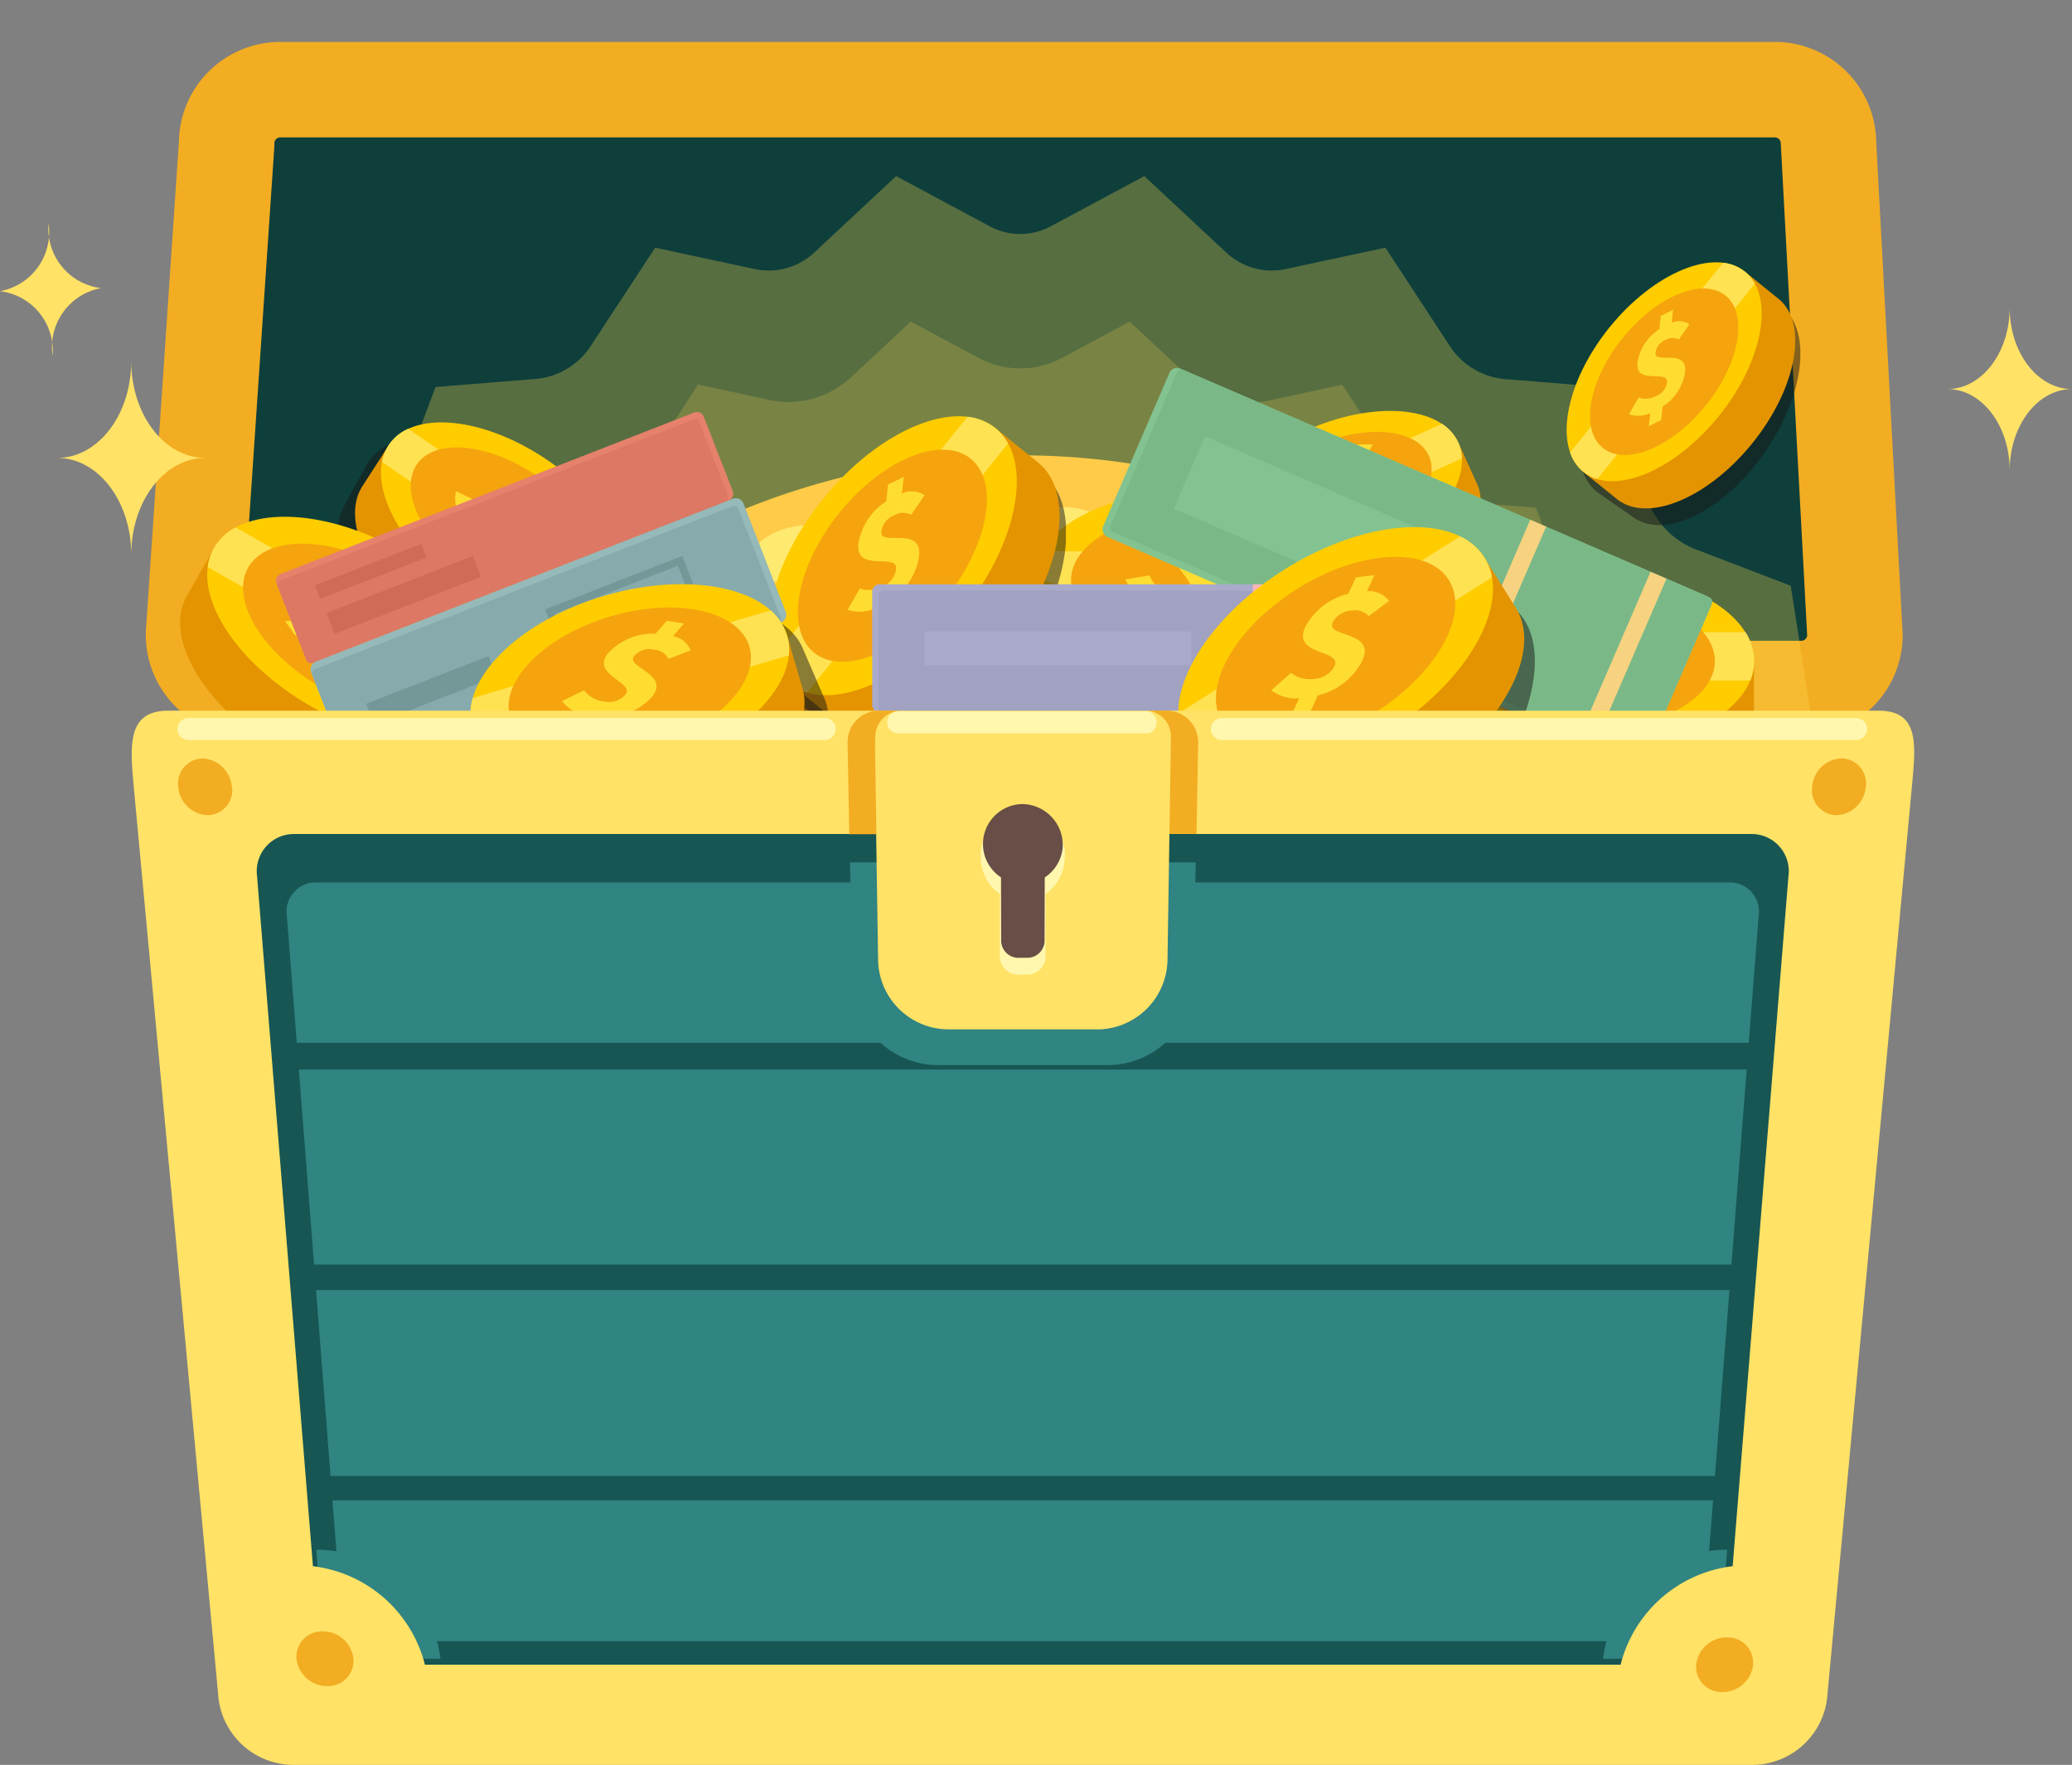 <svg id="icon-treasure" xmlns="http://www.w3.org/2000/svg" xmlns:xlink="http://www.w3.org/1999/xlink" width="67.469" height="57.453" viewBox="0 0 67.469 57.453">
  <rect x="0" y="0" width="67.469" height="57.453" fill="#808080" stroke="none"/>
  <defs>
    <clipPath id="clip-path">
      <rect id="Rectangle_375" data-name="Rectangle 375" width="67.469" height="57.453" fill="none"/>
    </clipPath>
    <clipPath id="clip-path-3">
      <rect id="Rectangle_373" data-name="Rectangle 373" width="67.469" height="23.374" fill="none"/>
    </clipPath>
    <clipPath id="clip-path-4">
      <rect id="Rectangle_348" data-name="Rectangle 348" width="52.569" height="23.849" fill="none"/>
    </clipPath>
    <clipPath id="clip-path-6">
      <rect id="Rectangle_350" data-name="Rectangle 350" width="45.352" height="19.113" fill="none"/>
    </clipPath>
    <clipPath id="clip-path-7">
      <rect id="Rectangle_349" data-name="Rectangle 349" width="45.352" height="19.111" fill="none"/>
    </clipPath>
    <clipPath id="clip-path-8">
      <rect id="Rectangle_352" data-name="Rectangle 352" width="10.8" height="7.673" fill="none"/>
    </clipPath>
    <clipPath id="clip-path-9">
      <rect id="Rectangle_351" data-name="Rectangle 351" width="10.798" height="7.672" fill="none"/>
    </clipPath>
    <clipPath id="clip-path-10">
      <rect id="Rectangle_354" data-name="Rectangle 354" width="9.206" height="10.405" fill="none"/>
    </clipPath>
    <clipPath id="clip-path-12">
      <rect id="Rectangle_356" data-name="Rectangle 356" width="9.134" height="7.855" fill="none"/>
    </clipPath>
    <clipPath id="clip-path-13">
      <rect id="Rectangle_355" data-name="Rectangle 355" width="9.133" height="7.855" fill="none"/>
    </clipPath>
    <clipPath id="clip-path-14">
      <rect id="Rectangle_358" data-name="Rectangle 358" width="8.755" height="7.259" fill="none"/>
    </clipPath>
    <clipPath id="clip-path-15">
      <rect id="Rectangle_357" data-name="Rectangle 357" width="8.755" height="7.257" fill="none"/>
    </clipPath>
    <clipPath id="clip-path-16">
      <rect id="Rectangle_360" data-name="Rectangle 360" width="7.223" height="8.163" fill="none"/>
    </clipPath>
    <clipPath id="clip-path-18">
      <rect id="Rectangle_370" data-name="Rectangle 370" width="10.776" height="8.473" fill="none"/>
    </clipPath>
    <clipPath id="clip-path-20">
      <rect id="Rectangle_372" data-name="Rectangle 372" width="9.486" height="10.201" fill="none"/>
    </clipPath>
    <clipPath id="clip-path-21">
      <rect id="Rectangle_371" data-name="Rectangle 371" width="9.485" height="10.2" fill="none"/>
    </clipPath>
  </defs>
  <g id="Group_490" data-name="Group 490" clip-path="url(#clip-path)">
    <g id="Group_440" data-name="Group 440">
      <g id="Group_439" data-name="Group 439" clip-path="url(#clip-path)">
        <path id="Path_3406" data-name="Path 3406" d="M131.544,89.343h.925a2.554,2.554,0,0,0-.262-.036,2.321,2.321,0,0,0-.662.036" transform="translate(-97.476 -66.171)" fill="#ffea71"/>
      </g>
    </g>
    <g id="Group_487" data-name="Group 487">
      <g id="Group_486" data-name="Group 486" clip-path="url(#clip-path-3)">
        <path id="Path_3407" data-name="Path 3407" d="M76.691,30.764H26.084a1.746,1.746,0,0,1-1.746-1.745l1.077-16a1.746,1.746,0,0,1,1.746-1.746H75.83a1.746,1.746,0,0,1,1.745,1.746l.861,16a1.745,1.745,0,0,1-1.745,1.745" transform="translate(-18.035 -8.352)" fill="#0f3f3b"/>
        <path id="Path_3408" data-name="Path 3408" d="M72.245,27.872H21.637a3.3,3.3,0,0,1-3.3-3.3l0-.1L19.415,8.51a3.3,3.3,0,0,1,3.3-3.239H71.383a3.3,3.3,0,0,1,3.3,3.252l.862,16.05a3.3,3.3,0,0,1-3.3,3.3M21.448,24.6a.192.192,0,0,0,.19.165H72.245a.192.192,0,0,0,.19-.171L71.575,8.57a.192.192,0,0,0-.192-.192H22.715a.192.192,0,0,0-.192.192l0,.1Z" transform="translate(-13.589 -3.906)" fill="#f2ad22"/>
        <g id="Group_445" data-name="Group 445" transform="translate(6.398 5.73)" opacity="0.3">
          <g id="Group_444" data-name="Group 444">
            <g id="Group_443" data-name="Group 443" clip-path="url(#clip-path-4)">
              <g id="Group_442" data-name="Group 442">
                <g id="Group_441" data-name="Group 441" clip-path="url(#clip-path-4)">
                  <path id="Path_3409" data-name="Path 3409" d="M35.787,44.55a47.088,47.088,0,0,0,13.149,1.379A81.918,81.918,0,0,0,63.16,43.8c4.421-1.013,8.748-2.4,13.084-3.835.337-.112.681-.217,1.029-.318l-.657-4.183-3.16-1.212a2.713,2.713,0,0,1-1.511-1.618L70.571,29l-3.309-.267a2.394,2.394,0,0,1-1.786-1.134l-2.058-3.14-3.266.7a2.177,2.177,0,0,1-1.958-.581l-2.625-2.449-3.03,1.625a2.1,2.1,0,0,1-2.021,0l-3.03-1.625-2.625,2.449a2.177,2.177,0,0,1-1.958.581l-3.264-.7-2.058,3.139A2.394,2.394,0,0,1,35.8,28.728l-3.309.266-1.375,3.642A2.712,2.712,0,0,1,29.6,34.254l-3.16,1.212-.823,5.243-.913.673c3.682,1.118,7.355,2.286,11.083,3.168" transform="translate(-24.705 -22.126)" fill="#ffde52"/>
                </g>
              </g>
            </g>
          </g>
        </g>
        <g id="Group_450" data-name="Group 450" transform="translate(10.328 10.467)" opacity="0.2">
          <g id="Group_449" data-name="Group 449">
            <g id="Group_448" data-name="Group 448" clip-path="url(#clip-path-6)">
              <g id="Group_447" data-name="Group 447" transform="translate(0 0.001)">
                <g id="Group_446" data-name="Group 446" clip-path="url(#clip-path-7)">
                  <path id="Path_3410" data-name="Path 3410" d="M47.031,58.1A47.088,47.088,0,0,0,60.18,59.482,81.911,81.911,0,0,0,74.4,57.355c3.652-.837,7.243-1.93,10.826-3.094L84.9,52.184l-2.283-.876a3.7,3.7,0,0,1-2.06-2.2l-.994-2.632-2.389-.193a3.265,3.265,0,0,1-2.434-1.545l-1.485-2.265-2.355.506a2.845,2.845,0,0,1-.594.063,3.041,3.041,0,0,1-2.076-.855l-1.894-1.769L64.15,41.588a2.869,2.869,0,0,1-2.756,0l-2.189-1.174-1.894,1.768a3.04,3.04,0,0,1-2.075.855,2.843,2.843,0,0,1-.6-.063l-2.355-.506L50.8,44.732a3.263,3.263,0,0,1-2.434,1.545l-2.389.193L44.985,49.1a3.7,3.7,0,0,1-2.06,2.206l-2.283.875L40.2,55.023a4.674,4.674,0,0,1-.318,1.106c2.374.716,4.753,1.4,7.154,1.972" transform="translate(-39.877 -40.415)" fill="#ffde52"/>
                </g>
              </g>
            </g>
          </g>
        </g>
        <path id="Path_3411" data-name="Path 3411" d="M75.128,71.006l-15.4-9.832a23.931,23.931,0,0,0-26.316,0l-15.4,9.832Z" transform="translate(-13.348 -42.41)" fill="#ffcb48"/>
        <path id="Path_3412" data-name="Path 3412" d="M111.308,61.542c.034.422-.7.852-1.634.961s-1.723-.145-1.756-.567.7-.852,1.634-.961,1.723.145,1.756.567" transform="translate(-79.968 -45.165)" fill="#ffea71"/>
        <path id="Path_3413" data-name="Path 3413" d="M131.378,65.005c-.041.6-.8,1.006-1.693.916s-1.586-.646-1.545-1.241.8-1.006,1.694-.916,1.586.646,1.545,1.242" transform="translate(-94.952 -47.241)" fill="#ffea71"/>
        <path id="Path_3414" data-name="Path 3414" d="M97.819,66.739c.041.518-.684,1.026-1.62,1.135s-1.729-.223-1.77-.741.684-1.026,1.62-1.135,1.729.223,1.77.741" transform="translate(-69.971 -48.89)" fill="#ffea71"/>
        <path id="Path_3415" data-name="Path 3415" d="M147.04,63.361c-.07.6-.882.951-1.813.791s-1.629-.772-1.559-1.369.882-.951,1.813-.791,1.629.772,1.559,1.369" transform="translate(-106.457 -45.908)" fill="#ffea71"/>
        <path id="Path_3416" data-name="Path 3416" d="M159.339,72.68c-.085.594-.906.917-1.833.722s-1.608-.834-1.523-1.428.906-.917,1.833-.722,1.608.834,1.523,1.428" transform="translate(-115.581 -52.757)" fill="#ffea71"/>
        <path id="Path_3417" data-name="Path 3417" d="M184.668,78.707a7.519,7.519,0,0,1,4.223,1.135H190v1.787c0,1.614-2.39,2.922-5.337,2.922s-5.337-1.308-5.337-2.922V79.842h1.114a7.522,7.522,0,0,1,4.223-1.135" transform="translate(-132.886 -58.323)" fill="#e39400" fill-rule="evenodd"/>
        <path id="Path_3418" data-name="Path 3418" d="M184.67,77.653c2.94,0,5.337-1.313,5.337-2.921s-2.4-2.922-5.337-2.922-5.337,1.313-5.337,2.922,2.4,2.921,5.337,2.921" transform="translate(-132.889 -53.212)" fill="#fc0" fill-rule="evenodd"/>
        <path id="Path_3419" data-name="Path 3419" d="M189.727,79.467a1.768,1.768,0,0,1,.281.938,1.686,1.686,0,0,1-.126.633H179.459a1.685,1.685,0,0,1-.126-.633,1.767,1.767,0,0,1,.281-.938Z" transform="translate(-132.889 -58.886)" fill="#ffe252" fill-rule="evenodd"/>
        <path id="Path_3420" data-name="Path 3420" d="M188.329,78.953c2.236,0,4.059-1,4.059-2.222s-1.822-2.222-4.059-2.222-4.059,1-4.059,2.222,1.824,2.222,4.059,2.222" transform="translate(-136.547 -55.212)" fill="#f5a40e" fill-rule="evenodd"/>
        <path id="Path_3421" data-name="Path 3421" d="M191.242,79.533l.513.241.47-.3a2.057,2.057,0,0,0,1.694-.171c.864-.556-.57-1.188-.14-1.464a.663.663,0,0,1,.681,0,.552.552,0,0,1,.351.416l.772-.06a.774.774,0,0,0-.418-.609l.457-.293-.513-.241-.466.3a2,2,0,0,0-1.641.16c-.814.523.593,1.173.127,1.473a.717.717,0,0,1-.741,0,.925.925,0,0,1-.495-.524l-.787.129a1.221,1.221,0,0,0,.588.658Z" transform="translate(-141.613 -57.094)" fill="#ffdd30" fill-rule="evenodd"/>
        <path id="Path_3422" data-name="Path 3422" d="M135.064,68.533a7.518,7.518,0,0,1,4.223,1.135H140.4v1.787c0,1.613-2.39,2.922-5.337,2.922s-5.337-1.308-5.337-2.922V69.669h1.114a7.517,7.517,0,0,1,4.223-1.135" transform="translate(-96.129 -50.784)" fill="#e39400" fill-rule="evenodd"/>
        <path id="Path_3423" data-name="Path 3423" d="M135.064,67.478c2.94,0,5.337-1.313,5.337-2.921s-2.4-2.922-5.337-2.922-5.338,1.312-5.338,2.922,2.4,2.921,5.337,2.921" transform="translate(-96.129 -45.672)" fill="#fc0" fill-rule="evenodd"/>
        <path id="Path_3424" data-name="Path 3424" d="M140.12,69.291a1.767,1.767,0,0,1,.282.939,1.685,1.685,0,0,1-.126.633H129.852a1.684,1.684,0,0,1-.126-.633,1.768,1.768,0,0,1,.282-.939Z" transform="translate(-96.129 -51.346)" fill="#ffe252" fill-rule="evenodd"/>
        <path id="Path_3425" data-name="Path 3425" d="M138.723,68.779c2.236,0,4.059-1,4.059-2.222s-1.824-2.222-4.059-2.222-4.059,1-4.059,2.222,1.823,2.222,4.059,2.222" transform="translate(-99.788 -47.673)" fill="#f5a40e" fill-rule="evenodd"/>
        <path id="Path_3426" data-name="Path 3426" d="M141.638,69.358l.514.241.47-.3a2.058,2.058,0,0,0,1.694-.171c.864-.555-.57-1.187-.14-1.464a.663.663,0,0,1,.681,0,.551.551,0,0,1,.351.416l.771-.061a.772.772,0,0,0-.417-.608l.457-.293-.514-.241-.466.3a2,2,0,0,0-1.641.16c-.814.523.593,1.173.127,1.473a.718.718,0,0,1-.741,0,.927.927,0,0,1-.495-.524l-.787.13a1.221,1.221,0,0,0,.588.658Z" transform="translate(-104.855 -49.554)" fill="#ffdd30" fill-rule="evenodd"/>
        <g id="Group_455" data-name="Group 455" transform="translate(26.534 18.85)" opacity="0.5">
          <g id="Group_454" data-name="Group 454">
            <g id="Group_453" data-name="Group 453" clip-path="url(#clip-path-8)">
              <g id="Group_452" data-name="Group 452" transform="translate(0 0.001)">
                <g id="Group_451" data-name="Group 451" clip-path="url(#clip-path-9)">
                  <path id="Path_3427" data-name="Path 3427" d="M113.251,77.062l-.15-1.78a1.625,1.625,0,0,0-.049-.273c-.007-.026-.016-.05-.024-.076a1.687,1.687,0,0,0-.071-.191c-.011-.026-.024-.05-.036-.076a1.964,1.964,0,0,0-.112-.193c-.011-.017-.022-.035-.034-.052s-.021-.034-.033-.051h-.007c-.812-1.086-2.867-1.747-5.2-1.55s-4.246,1.195-4.864,2.4h-.007c-.01.018-.016.038-.024.056s-.016.037-.024.055a2.052,2.052,0,0,0-.078.212c-.008.026-.016.052-.022.078a1.727,1.727,0,0,0-.039.2c0,.026-.008.052-.011.078a1.651,1.651,0,0,0,0,.277l.151,1.78c.136,1.608,2.627,2.71,5.565,2.46s5.208-1.754,5.072-3.361" transform="translate(-102.459 -72.786)" fill="#161616" fill-rule="evenodd"/>
                </g>
              </g>
            </g>
          </g>
        </g>
        <path id="Path_3428" data-name="Path 3428" d="M105.15,78.129a7.518,7.518,0,0,1,4.223,1.135h1.114v1.787c0,1.613-2.39,2.922-5.337,2.922s-5.337-1.308-5.337-2.922V79.264h1.114a7.517,7.517,0,0,1,4.223-1.135" transform="translate(-73.962 -57.895)" fill="#e39400" fill-rule="evenodd"/>
        <path id="Path_3429" data-name="Path 3429" d="M105.152,77.074c2.94,0,5.337-1.313,5.337-2.921s-2.4-2.922-5.337-2.922-5.337,1.312-5.337,2.921,2.4,2.921,5.337,2.921" transform="translate(-73.964 -52.783)" fill="#fc0" fill-rule="evenodd"/>
        <path id="Path_3430" data-name="Path 3430" d="M110.208,78.887a1.768,1.768,0,0,1,.282.939,1.683,1.683,0,0,1-.126.633H99.94a1.678,1.678,0,0,1-.126-.633,1.768,1.768,0,0,1,.282-.939Z" transform="translate(-73.964 -58.456)" fill="#ffe252" fill-rule="evenodd"/>
        <path id="Path_3431" data-name="Path 3431" d="M108.81,78.372c2.236,0,4.059-1,4.059-2.222s-1.824-2.223-4.059-2.223-4.059,1-4.059,2.222,1.823,2.222,4.059,2.222" transform="translate(-77.622 -54.781)" fill="#f5a40e" fill-rule="evenodd"/>
        <path id="Path_3432" data-name="Path 3432" d="M111.725,78.952l.514.241.47-.3a2.058,2.058,0,0,0,1.694-.171c.864-.555-.57-1.187-.14-1.464a.663.663,0,0,1,.681,0,.552.552,0,0,1,.352.414l.772-.061A.773.773,0,0,0,115.65,77l.457-.293-.514-.241-.466.3a2,2,0,0,0-1.641.16c-.814.523.592,1.173.126,1.473a.718.718,0,0,1-.741,0,.927.927,0,0,1-.495-.524L111.59,78a1.221,1.221,0,0,0,.588.658Z" transform="translate(-82.69 -56.662)" fill="#ffdd30" fill-rule="evenodd"/>
        <g id="Group_460" data-name="Group 460" transform="translate(25.503 14.054)" opacity="0.5">
          <g id="Group_459" data-name="Group 459">
            <g id="Group_458" data-name="Group 458" clip-path="url(#clip-path-10)">
              <g id="Group_457" data-name="Group 457" transform="translate(0 0)">
                <g id="Group_456" data-name="Group 456" clip-path="url(#clip-path-10)">
                  <path id="Path_3433" data-name="Path 3433" d="M106.84,55.582l-1.47-1.015a1.625,1.625,0,0,0-.242-.136c-.024-.011-.049-.02-.074-.03a1.752,1.752,0,0,0-.193-.067l-.081-.02a1.987,1.987,0,0,0-.22-.037l-.062-.007c-.021,0-.04-.006-.06-.007l0,.006c-1.354-.063-3.172,1.1-4.5,3.027s-1.777,4.037-1.238,5.281l0,.006c.008.019.019.036.028.054s.018.035.026.053a1.96,1.96,0,0,0,.113.2c.015.023.03.045.046.068a1.741,1.741,0,0,0,.131.158c.018.019.035.04.054.058a1.607,1.607,0,0,0,.213.178l1.47,1.016c1.327.917,3.762-.305,5.439-2.731s1.958-5.135.63-6.052" transform="translate(-98.472 -54.264)" fill="#161616" fill-rule="evenodd"/>
                </g>
              </g>
            </g>
          </g>
        </g>
        <path id="Path_3434" data-name="Path 3434" d="M101.732,57.255a7.519,7.519,0,0,1,3.535-2.574l.7-.868,1.391,1.122c1.256,1.013.773,3.694-1.078,5.989s-4.37,3.332-5.625,2.319l-1.39-1.122.7-.867a7.517,7.517,0,0,1,1.768-4" transform="translate(-73.555 -39.877)" fill="#e39400" fill-rule="evenodd"/>
        <path id="Path_3435" data-name="Path 3435" d="M102.9,58.695c1.846-2.288,2.331-4.978,1.078-5.988s-3.779.031-5.625,2.319S96.02,60,97.273,61.014s3.779-.032,5.625-2.319" transform="translate(-71.565 -38.77)" fill="#fc0" fill-rule="evenodd"/>
        <path id="Path_3436" data-name="Path 3436" d="M103.477,52.382a1.768,1.768,0,0,1,.906.37,1.682,1.682,0,0,1,.414.5l-6.545,8.112a1.676,1.676,0,0,1-.572-.3,1.766,1.766,0,0,1-.554-.808Z" transform="translate(-71.973 -38.816)" fill="#ffe252" fill-rule="evenodd"/>
        <path id="Path_3437" data-name="Path 3437" d="M105.126,61.367c1.4-1.74,1.772-3.786.82-4.554s-2.875.024-4.278,1.764-1.773,3.786-.819,4.555,2.875-.024,4.278-1.764" transform="translate(-74.338 -41.882)" fill="#f5a40e" fill-rule="evenodd"/>
        <path id="Path_3438" data-name="Path 3438" d="M107.395,64.765l.51-.249.06-.556a2.058,2.058,0,0,0,.931-1.426c.111-1.021-1.282-.3-1.227-.81a.664.664,0,0,1,.426-.531.551.551,0,0,1,.544-.012l.437-.639a.773.773,0,0,0-.736-.057l.058-.54-.51.248-.059.551a2,2,0,0,0-.906,1.378c-.1.962,1.285.276,1.226.826a.717.717,0,0,1-.466.576.927.927,0,0,1-.718.056l-.394.693a1.218,1.218,0,0,0,.881-.045Z" transform="translate(-78.97 -44.422)" fill="#ffdd30" fill-rule="evenodd"/>
        <g id="Group_465" data-name="Group 465" transform="translate(10.999 14.231)" opacity="0.5">
          <g id="Group_464" data-name="Group 464">
            <g id="Group_463" data-name="Group 463" clip-path="url(#clip-path-12)">
              <g id="Group_462" data-name="Group 462" transform="translate(0.001)">
                <g id="Group_461" data-name="Group 461" clip-path="url(#clip-path-13)">
                  <path id="Path_3439" data-name="Path 3439" d="M50.674,61.9l.748-1.373a1.455,1.455,0,0,0,.1-.223c.008-.022.013-.045.019-.068a1.565,1.565,0,0,0,.041-.175c0-.024.007-.049.01-.073a1.735,1.735,0,0,0,.013-.2v-.055c0-.019,0-.035,0-.053l-.005,0c-.057-1.2-1.206-2.712-2.964-3.737s-3.6-1.258-4.623-.688l0,0c-.016.009-.029.019-.044.029l-.044.028a1.672,1.672,0,0,0-.158.115l-.054.046a1.532,1.532,0,0,0-.125.128c-.015.017-.031.034-.045.052a1.419,1.419,0,0,0-.135.2l-.748,1.373c-.675,1.241.572,3.294,2.787,4.584S50,63.142,50.674,61.9" transform="translate(-42.47 -54.953)" fill="#161616" fill-rule="evenodd"/>
                </g>
              </g>
            </g>
          </g>
        </g>
        <path id="Path_3440" data-name="Path 3440" d="M50.082,57.832a6.692,6.692,0,0,1,2.5,2.92l.8.551-.845,1.31c-.763,1.185-3.1.965-5.216-.492s-3.214-3.6-2.45-4.781l.845-1.312.8.55a6.4,6.4,0,0,1,3.57,1.253" transform="translate(-33.067 -41.518)" fill="#e39400" fill-rule="evenodd"/>
        <path id="Path_3441" data-name="Path 3441" d="M50.584,58.637c2.111,1.452,4.455,1.674,5.216.492s-.34-3.329-2.451-4.782-4.455-1.674-5.216-.492.34,3.33,2.451,4.782" transform="translate(-35.488 -39.345)" fill="#fc0" fill-rule="evenodd"/>
        <path id="Path_3442" data-name="Path 3442" d="M56.134,58.9a1.583,1.583,0,0,1-.242.829,1.448,1.448,0,0,1-.39.4l-7.485-5.15a1.466,1.466,0,0,1,.855-1.077Z" transform="translate(-35.581 -39.944)" fill="#ffe252" fill-rule="evenodd"/>
        <path id="Path_3443" data-name="Path 3443" d="M53.7,60.452c1.606,1.1,3.388,1.273,3.967.374s-.259-2.533-1.865-3.637-3.388-1.273-3.967-.374.259,2.532,1.865,3.637" transform="translate(-38.278 -41.673)" fill="#f5a40e" fill-rule="evenodd"/>
        <path id="Path_3444" data-name="Path 3444" d="M55.974,62.53l.255.43.48.01a1.774,1.774,0,0,0,1.3.712c.883.019.153-1.153.592-1.144a.577.577,0,0,1,.49.335.5.5,0,0,1,.055.479l.583.337a.7.7,0,0,0-.012-.653l.466.01-.255-.43L59.45,62.6a1.723,1.723,0,0,0-1.255-.693c-.832-.018-.129,1.154-.606,1.144a.624.624,0,0,1-.53-.366.843.843,0,0,1-.107-.629l-.626-.294a1.113,1.113,0,0,0,.111.774Z" transform="translate(-41.478 -45.77)" fill="#ffdd30" fill-rule="evenodd"/>
        <g id="Group_470" data-name="Group 470" transform="translate(39.447 13.839)" opacity="0.5">
          <g id="Group_469" data-name="Group 469">
            <g id="Group_468" data-name="Group 468" clip-path="url(#clip-path-14)">
              <g id="Group_467" data-name="Group 467">
                <g id="Group_466" data-name="Group 466" clip-path="url(#clip-path-15)">
                  <path id="Path_3445" data-name="Path 3445" d="M160.9,55.6l-.707-1.29a1.329,1.329,0,0,0-.128-.189c-.013-.017-.029-.033-.044-.049a1.393,1.393,0,0,0-.118-.12l-.052-.045a1.554,1.554,0,0,0-.149-.108l-.043-.028a.462.462,0,0,0-.041-.026l0,0c-.974-.547-2.741-.359-4.431.566s-2.8,2.315-2.861,3.43l-.005,0v.1a1.6,1.6,0,0,0,.011.186q0,.033.009.067a1.435,1.435,0,0,0,.038.165c.006.021.011.042.018.062a1.363,1.363,0,0,0,.091.21l.707,1.29c.639,1.165,2.882,1.164,5.011,0s3.337-3.056,2.7-4.221" transform="translate(-152.316 -53.44)" fill="#161616" fill-rule="evenodd"/>
                </g>
              </g>
            </g>
          </g>
        </g>
        <path id="Path_3446" data-name="Path 3446" d="M156.071,56.583a6.189,6.189,0,0,1,3.552-.59l.835-.38.609,1.339c.55,1.209-.795,3-3,4.01s-4.447.84-5-.369l-.609-1.339.835-.38a6.189,6.189,0,0,1,2.778-2.291" transform="translate(-112.974 -41.21)" fill="#e39400" fill-rule="evenodd"/>
        <path id="Path_3447" data-name="Path 3447" d="M157.106,56.689c2.2-1,3.553-2.8,3-4.01s-2.793-1.373-5-.369-3.553,2.8-3,4.01,2.793,1.373,5,.369" transform="translate(-112.624 -38.276)" fill="#fc0" fill-rule="evenodd"/>
        <path id="Path_3448" data-name="Path 3448" d="M159.571,53.267a1.455,1.455,0,0,1,.531.608,1.387,1.387,0,0,1,.121.518l-7.812,3.554a1.385,1.385,0,0,1-.311-.431,1.455,1.455,0,0,1-.109-.8Z" transform="translate(-112.617 -39.472)" fill="#ffe252" fill-rule="evenodd"/>
        <path id="Path_3449" data-name="Path 3449" d="M159.693,58.115c1.676-.763,2.7-2.132,2.284-3.05s-2.124-1.043-3.8-.281-2.7,2.133-2.284,3.05,2.124,1.043,3.8.281" transform="translate(-115.45 -40.227)" fill="#f5a40e" fill-rule="evenodd"/>
        <path id="Path_3450" data-name="Path 3450" d="M161.669,59.041l.466.005.249-.387a1.694,1.694,0,0,0,1.212-.706c.458-.711-.832-.7-.6-1.049a.546.546,0,0,1,.51-.233.454.454,0,0,1,.405.192l.557-.309a.635.635,0,0,0-.521-.313l.242-.376-.466-.006-.247.383a1.645,1.645,0,0,0-1.176.68c-.431.67.844.677.6,1.061a.591.591,0,0,1-.556.252.762.762,0,0,1-.55-.224l-.546.364a1,1,0,0,0,.665.293Z" transform="translate(-119.484 -41.393)" fill="#ffdd30" fill-rule="evenodd"/>
        <g id="Group_475" data-name="Group 475" transform="translate(51.399 8.937)" opacity="0.5">
          <g id="Group_474" data-name="Group 474">
            <g id="Group_473" data-name="Group 473" clip-path="url(#clip-path-16)">
              <g id="Group_472" data-name="Group 472">
                <g id="Group_471" data-name="Group 471" clip-path="url(#clip-path-16)">
                  <path id="Path_3451" data-name="Path 3451" d="M205.029,35.54l-1.153-.8a1.275,1.275,0,0,0-.19-.107l-.058-.023a1.356,1.356,0,0,0-.151-.052l-.064-.016a1.5,1.5,0,0,0-.173-.029l-.049-.005-.047-.005,0,0c-1.062-.05-2.488.864-3.531,2.375s-1.394,3.167-.971,4.144l0,0c.006.015.015.028.022.043s.014.028.022.042a1.585,1.585,0,0,0,.089.154c.012.018.024.035.036.052a1.4,1.4,0,0,0,.1.124c.014.015.027.031.042.046a1.3,1.3,0,0,0,.167.14l1.153.8c1.041.719,2.952-.24,4.266-2.142s1.536-4.029.494-4.748" transform="translate(-198.463 -34.506)" fill="#161616" fill-rule="evenodd"/>
                </g>
              </g>
            </g>
          </g>
        </g>
        <path id="Path_3452" data-name="Path 3452" d="M201.02,36.848a5.906,5.906,0,0,1,2.773-2.02l.549-.681,1.091.881c.984.795.607,2.9-.846,4.7s-3.428,2.616-4.414,1.82l-1.091-.881.549-.681a5.9,5.9,0,0,1,1.387-3.138" transform="translate(-147.524 -25.303)" fill="#e39400" fill-rule="evenodd"/>
        <path id="Path_3453" data-name="Path 3453" d="M201.934,37.982c1.448-1.795,1.828-3.906.846-4.7s-2.965.026-4.414,1.82-1.828,3.905-.846,4.7,2.965-.025,4.413-1.82" transform="translate(-145.961 -24.44)" fill="#fc0" fill-rule="evenodd"/>
        <path id="Path_3454" data-name="Path 3454" d="M202.391,33.028a1.389,1.389,0,0,1,.712.291,1.324,1.324,0,0,1,.324.388l-5.134,6.364a1.324,1.324,0,0,1-.449-.235,1.388,1.388,0,0,1-.434-.634Z" transform="translate(-146.284 -24.474)" fill="#ffe252" fill-rule="evenodd"/>
        <path id="Path_3455" data-name="Path 3455" d="M203.684,40.072c1.1-1.365,1.39-2.97.643-3.574s-2.255.019-3.356,1.384-1.39,2.97-.643,3.574,2.255-.019,3.356-1.384" transform="translate(-148.138 -26.875)" fill="#f5a40e" fill-rule="evenodd"/>
        <path id="Path_3456" data-name="Path 3456" d="M205.466,42.743l.4-.2.047-.436a1.614,1.614,0,0,0,.731-1.119c.087-.8-1.006-.237-.963-.635a.521.521,0,0,1,.334-.417.433.433,0,0,1,.427-.01l.343-.5a.607.607,0,0,0-.577-.045l.046-.423-.4.2-.047.432a1.567,1.567,0,0,0-.711,1.081c-.081.755,1.008.216.962.647a.563.563,0,0,1-.365.452.727.727,0,0,1-.564.044l-.309.544a.956.956,0,0,0,.691-.035Z" transform="translate(-151.775 -28.872)" fill="#ffdd30" fill-rule="evenodd"/>
        <path id="Path_3457" data-name="Path 3457" d="M28.953,70.561a7.515,7.515,0,0,1,3.117,3.067l.97.549-.881,1.554c-.794,1.4-3.519,1.366-6.084-.085s-4-3.766-3.206-5.17l.881-1.554.97.549a7.516,7.516,0,0,1,4.235,1.091" transform="translate(-16.784 -51.072)" fill="#e39400" fill-rule="evenodd"/>
        <path id="Path_3458" data-name="Path 3458" d="M29.477,71.152c2.559,1.447,5.292,1.485,6.084.085s-.649-3.724-3.208-5.171-5.292-1.486-6.084-.085.647,3.723,3.208,5.171" transform="translate(-19.305 -48.133)" fill="#fc0" fill-rule="evenodd"/>
        <path id="Path_3459" data-name="Path 3459" d="M35.823,71.276a1.769,1.769,0,0,1-.217.956,1.68,1.68,0,0,1-.421.489l-9.074-5.132a1.679,1.679,0,0,1,.2-.613,1.766,1.766,0,0,1,.707-.678Z" transform="translate(-19.349 -49.128)" fill="#ffe252" fill-rule="evenodd"/>
        <path id="Path_3460" data-name="Path 3460" d="M33.155,73.047c1.946,1.1,4.025,1.13,4.627.064s-.493-2.832-2.439-3.932-4.025-1.13-4.627-.064.492,2.831,2.439,3.932" transform="translate(-22.638 -50.636)" fill="#f5a40e" fill-rule="evenodd"/>
        <path id="Path_3461" data-name="Path 3461" d="M35.845,75.5l.328.462.558-.031a2.058,2.058,0,0,0,1.559.686c1.025-.058.089-1.314.6-1.343a.662.662,0,0,1,.594.333.551.551,0,0,1,.1.535l.7.327a.772.772,0,0,0-.064-.735l.542-.031-.328-.463-.553.031a2,2,0,0,0-1.508-.668c-.966.055-.062,1.313-.615,1.344a.718.718,0,0,1-.644-.365.926.926,0,0,1-.173-.7l-.748-.275a1.22,1.22,0,0,0,.188.862Z" transform="translate(-26.562 -55.283)" fill="#ffdd30" fill-rule="evenodd"/>
        <path id="Path_3462" data-name="Path 3462" d="M141.159,46.261l17.13,7.4a.268.268,0,0,1,.14.352h0l-2.156,4.99a.268.268,0,0,1-.353.14l-17.13-7.4a.269.269,0,0,1-.14-.353l2.156-4.989a.269.269,0,0,1,.353-.14" transform="translate(-102.726 -34.263)" fill="#83c391"/>
        <path id="Path_3463" data-name="Path 3463" d="M157.039,59.054a.16.16,0,0,1-.21.083l-17.13-7.4a.16.16,0,0,1-.083-.209l2.156-4.989a.159.159,0,0,1,.209-.083l17.129,7.4a.159.159,0,0,1,.083.209Z" transform="translate(-103.449 -34.413)" fill="#7ab987"/>
        <rect id="Rectangle_361" data-name="Rectangle 361" width="5.972" height="0.565" transform="translate(51.376 24.095) rotate(-66.613)" fill="#f7d280"/>
        <rect id="Rectangle_362" data-name="Rectangle 362" width="5.972" height="0.565" transform="translate(47.458 22.401) rotate(-66.613)" fill="#f7d280"/>
        <rect id="Rectangle_363" data-name="Rectangle 363" width="2.564" height="8.656" transform="translate(38.224 16.556) rotate(-66.633)" fill="#83c391"/>
        <path id="Path_3464" data-name="Path 3464" d="M109.907,77.614h17.727a.242.242,0,0,0,.242-.242V73.688a.242.242,0,0,0-.242-.242H109.907a.243.243,0,0,0-.243.242v3.683a.243.243,0,0,0,.243.242" transform="translate(-81.263 -54.425)" fill="#aaaacb"/>
        <path id="Path_3465" data-name="Path 3465" d="M110.6,74.207h17.669a.173.173,0,0,1,.173.173v3.626a.173.173,0,0,1-.173.173H110.6a.173.173,0,0,1-.173-.173h0V74.379a.173.173,0,0,1,.173-.172" transform="translate(-81.827 -54.989)" fill="#a1a1c1"/>
        <rect id="Rectangle_364" data-name="Rectangle 364" width="8.685" height="1.089" transform="translate(30.104 20.561)" fill="#aaaacb"/>
        <rect id="Rectangle_365" data-name="Rectangle 365" width="5.509" height="4.168" transform="translate(40.795 19.021)" fill="#f4b7b8"/>
        <path id="Path_3466" data-name="Path 3466" d="M49.441,54.678,35.98,59.93a.242.242,0,0,1-.314-.138l-.943-2.417a.243.243,0,0,1,.138-.314l13.461-5.251a.243.243,0,0,1,.314.138l.942,2.416a.243.243,0,0,1-.138.314" transform="translate(-25.718 -38.38)" fill="#e6816c"/>
        <path id="Path_3467" data-name="Path 3467" d="M34.882,58.114a.144.144,0,0,1,.082-.186l13.46-5.251a.144.144,0,0,1,.186.082l.942,2.416a.144.144,0,0,1-.082.186l-13.46,5.251a.144.144,0,0,1-.186-.082Z" transform="translate(-25.841 -39.027)" fill="#dc7863"/>
        <rect id="Rectangle_366" data-name="Rectangle 366" width="5.108" height="0.725" transform="translate(10.637 19.955) rotate(-21.279)" fill="#cf6b56"/>
        <rect id="Rectangle_367" data-name="Rectangle 367" width="3.72" height="0.473" transform="matrix(0.932, -0.363, 0.363, 0.932, 10.253, 19.055)" fill="#cf6b56"/>
        <path id="Path_3468" data-name="Path 3468" d="M54.376,66.7,40.8,71.993a.268.268,0,0,1-.347-.153l-1.378-3.529a.268.268,0,0,1,.153-.348l13.576-5.3a.268.268,0,0,1,.348.153l1.376,3.529a.268.268,0,0,1-.153.348" transform="translate(-28.942 -46.425)" fill="#96b9b9"/>
        <path id="Path_3469" data-name="Path 3469" d="M39.248,69.129a.16.16,0,0,1,.09-.207h0l13.577-5.3a.16.16,0,0,1,.207.09h0L54.5,67.246a.16.16,0,0,1-.09.207l-13.578,5.3a.16.16,0,0,1-.207-.09Z" transform="translate(-29.075 -47.14)" fill="#87abac"/>
        <path id="Path_3470" data-name="Path 3470" d="M73,69.877l-4.463,1.741.753,1.929L69.4,73.5l4.348-1.7Zm-.14.319.573,1.471-4,1.562-.573-1.471Z" transform="translate(-50.785 -51.78)" fill="#749898"/>
        <rect id="Rectangle_368" data-name="Rectangle 368" width="4.281" height="0.713" transform="translate(11.925 22.91) rotate(-21.312)" fill="#749898"/>
        <g id="Group_480" data-name="Group 480" transform="translate(16.198 19.785)" opacity="0.5">
          <g id="Group_479" data-name="Group 479">
            <g id="Group_478" data-name="Group 478" clip-path="url(#clip-path-18)">
              <g id="Group_477" data-name="Group 477" transform="translate(0.001 0)">
                <g id="Group_476" data-name="Group 476" clip-path="url(#clip-path-18)">
                  <path id="Path_3471" data-name="Path 3471" d="M73.184,79.329l-.71-1.639a1.637,1.637,0,0,0-.133-.243c-.015-.022-.031-.043-.047-.064a1.685,1.685,0,0,0-.129-.159c-.019-.02-.038-.04-.058-.06a1.976,1.976,0,0,0-.168-.148l-.049-.039c-.017-.013-.03-.026-.047-.038l-.006,0c-1.116-.77-3.274-.743-5.421.187s-3.644,2.486-3.845,3.826l-.007,0c0,.02,0,.04-.005.061s0,.04-.005.06a1.93,1.93,0,0,0-.007.226c0,.027,0,.055,0,.082a1.746,1.746,0,0,0,.028.2c0,.026.008.052.015.078a1.624,1.624,0,0,0,.086.263l.71,1.639c.641,1.481,3.354,1.731,6.059.56s4.377-3.321,3.737-4.8" transform="translate(-62.545 -76.396)" fill="#161616" fill-rule="evenodd"/>
                </g>
              </g>
            </g>
          </g>
        </g>
        <path id="Path_3472" data-name="Path 3472" d="M64.217,80.3a7.531,7.531,0,0,1,4.371-.1l1.07-.314.5,1.714c.455,1.548-1.469,3.477-4.3,4.309s-5.49.25-5.945-1.3l-.5-1.712,1.07-.314a7.507,7.507,0,0,1,3.731-2.279" transform="translate(-44.028 -59.198)" fill="#e39400" fill-rule="evenodd"/>
        <path id="Path_3473" data-name="Path 3473" d="M65.172,79.41c2.82-.829,4.751-2.765,4.3-4.308s-3.125-2.127-5.945-1.3-4.751,2.764-4.3,4.308,3.124,2.127,5.944,1.3" transform="translate(-43.84 -54.41)" fill="#fc0" fill-rule="evenodd"/>
        <path id="Path_3474" data-name="Path 3474" d="M68.932,76.721a1.769,1.769,0,0,1,.535.821,1.689,1.689,0,0,1,.058.643l-10,2.94a1.676,1.676,0,0,1-.3-.572,1.766,1.766,0,0,1,.005-.98Z" transform="translate(-43.837 -56.851)" fill="#ffe252" fill-rule="evenodd"/>
        <path id="Path_3475" data-name="Path 3475" d="M68.526,80.913c2.145-.631,3.613-2.1,3.268-3.276s-2.377-1.618-4.521-.987S63.66,78.753,64,79.927s2.376,1.617,4.521.986" transform="translate(-47.391 -56.586)" fill="#f5a40e" fill-rule="evenodd"/>
        <path id="Path_3476" data-name="Path 3476" d="M71.082,81.514l.561.086.366-.422a2.057,2.057,0,0,0,1.577-.642c.673-.777-.881-.978-.547-1.365a.663.663,0,0,1,.653-.194.551.551,0,0,1,.454.3L74.868,79a.772.772,0,0,0-.572-.466l.355-.411-.561-.086-.363.419a2,2,0,0,0-1.53.617c-.633.732.9.958.537,1.377a.718.718,0,0,1-.711.207A.926.926,0,0,1,71.4,80.3l-.718.347a1.221,1.221,0,0,0,.75.466Z" transform="translate(-52.379 -57.827)" fill="#ffdd30" fill-rule="evenodd"/>
        <g id="Group_485" data-name="Group 485" transform="translate(40.495 18.274)" opacity="0.5">
          <g id="Group_484" data-name="Group 484">
            <g id="Group_483" data-name="Group 483" clip-path="url(#clip-path-20)">
              <g id="Group_482" data-name="Group 482">
                <g id="Group_481" data-name="Group 481" clip-path="url(#clip-path-21)">
                  <path id="Path_3477" data-name="Path 3477" d="M165.146,72.066l-1.391-1.122a1.65,1.65,0,0,0-.231-.153c-.023-.013-.048-.023-.071-.035a1.692,1.692,0,0,0-.188-.081c-.026-.009-.052-.018-.08-.026a1.885,1.885,0,0,0-.217-.052l-.062-.012c-.021,0-.039-.008-.059-.011l0,.005c-1.347-.164-3.245.863-4.714,2.684s-2.072,3.894-1.627,5.175l0,.006c.007.019.016.037.024.056s.016.037.023.055a1.994,1.994,0,0,0,.1.2c.013.024.026.048.041.071A1.732,1.732,0,0,0,156.8,79c.017.021.032.042.049.062a1.646,1.646,0,0,0,.2.193l1.39,1.122c1.256,1.013,3.774-.026,5.626-2.319s2.333-4.976,1.078-5.989" transform="translate(-156.359 -70.562)" fill="#161616" fill-rule="evenodd"/>
                </g>
              </g>
            </g>
          </g>
        </g>
        <path id="Path_3478" data-name="Path 3478" d="M153.406,72.1a8.059,8.059,0,0,1,4.48-1.376l1.012-.635,1.018,1.623c.919,1.465-.505,4.014-3.182,5.695s-5.593,1.854-6.512.388l-1.018-1.622,1.012-.635a8.052,8.052,0,0,1,3.188-3.437" transform="translate(-110.563 -51.935)" fill="#e39400" fill-rule="evenodd"/>
        <path id="Path_3479" data-name="Path 3479" d="M154.928,72.945c2.669-1.675,4.1-4.233,3.182-5.695s-3.842-1.287-6.512.388-4.1,4.233-3.182,5.695,3.842,1.287,6.512-.388" transform="translate(-109.773 -49.099)" fill="#fc0" fill-rule="evenodd"/>
        <path id="Path_3480" data-name="Path 3480" d="M157.313,67.416a1.894,1.894,0,0,1,.79.692,1.793,1.793,0,0,1,.246.647l-9.465,5.939a1.8,1.8,0,0,1-.475-.5,1.9,1.9,0,0,1-.279-1.012Z" transform="translate(-109.767 -49.956)" fill="#ffe252" fill-rule="evenodd"/>
        <path id="Path_3481" data-name="Path 3481" d="M158.042,75.073c2.03-1.274,3.117-3.219,2.42-4.33s-2.922-.977-4.952.3-3.117,3.219-2.42,4.331,2.922.978,4.952-.3" transform="translate(-113.286 -51.863)" fill="#f5a40e" fill-rule="evenodd"/>
        <path id="Path_3482" data-name="Path 3482" d="M160.507,76.819l.6-.074.255-.544a2.2,2.2,0,0,0,1.441-1.12c.468-1-1.194-.754-.961-1.249a.71.71,0,0,1,.617-.39.591.591,0,0,1,.556.178l.666-.495a.829.829,0,0,0-.725-.314l.248-.527-.6.074-.253.537a2.141,2.141,0,0,0-1.4,1.081c-.44.939,1.207.727.954,1.265a.768.768,0,0,1-.673.421.994.994,0,0,1-.747-.193l-.641.565a1.309,1.309,0,0,0,.909.262Z" transform="translate(-118.448 -53.564)" fill="#ffdd30" fill-rule="evenodd"/>
        <path id="Path_3483" data-name="Path 3483" d="M9.608,51.7c0-1.738,1.079-3.148,2.41-3.148-1.331,0-2.41-1.409-2.41-3.148,0,1.739-1.079,3.148-2.41,3.148,1.331,0,2.41,1.409,2.41,3.148" transform="translate(-5.334 -33.645)" fill="#ffe266"/>
        <path id="Path_3484" data-name="Path 3484" d="M1.712,32.4a1.952,1.952,0,0,1,1.581-2.2,1.951,1.951,0,0,1-1.712-2.1A1.952,1.952,0,0,1,0,30.3a1.951,1.951,0,0,1,1.712,2.1" transform="translate(0 -20.821)" fill="#ffe266"/>
        <path id="Path_3485" data-name="Path 3485" d="M246.874,38.674c0,1.464-.908,2.65-2.029,2.65,1.121,0,2.029,1.186,2.029,2.65,0-1.463.909-2.65,2.029-2.65-1.121,0-2.029-1.186-2.029-2.65" transform="translate(-181.434 -28.658)" fill="#ffe266"/>
      </g>
    </g>
    <g id="Group_489" data-name="Group 489">
      <g id="Group_488" data-name="Group 488" clip-path="url(#clip-path)">
        <path id="Path_3486" data-name="Path 3486" d="M69.32,123.652H21.839a2.464,2.464,0,0,1-2.448-2.15L16.647,92c-.136-1.467-.285-2.666,1.108-2.666h55.69c1.394,0,1.2,1.2,1.066,2.668l-2.744,29.5a2.463,2.463,0,0,1-2.448,2.15" transform="translate(-12.274 -66.199)" fill="#ffe266"/>
        <path id="Path_3487" data-name="Path 3487" d="M34.288,130.733,32.3,106.189a1.209,1.209,0,0,1,1.186-1.356H80.982a1.207,1.207,0,0,1,1.186,1.357l-1.985,24.544a1.282,1.282,0,0,1-1.275,1.14H35.563a1.282,1.282,0,0,1-1.275-1.14" transform="translate(-23.931 -77.683)" fill="#175653"/>
        <path id="Path_3488" data-name="Path 3488" d="M36.036,111.974l1.774,22.743a1.01,1.01,0,0,0,1,.9H81.192a1.01,1.01,0,0,0,1-.9l1.775-22.743a.946.946,0,0,0-.932-1.059H36.968a.946.946,0,0,0-.932,1.059" transform="translate(-26.698 -82.19)" fill="#308482"/>
        <path id="Path_3489" data-name="Path 3489" d="M35.188,131.945l-.07-.872H83.632l-.07.872Z" transform="translate(-26.023 -97.127)" fill="#175653"/>
        <path id="Path_3490" data-name="Path 3490" d="M37.416,159.781l-.066-.831H84.707l-.067.831Z" transform="translate(-27.677 -117.784)" fill="#175653"/>
        <path id="Path_3491" data-name="Path 3491" d="M39.536,186.321l-.063-.792H85.728l-.064.792Z" transform="translate(-29.25 -137.48)" fill="#175653"/>
        <path id="Path_3492" data-name="Path 3492" d="M205.57,194.8h.017l-.285,3.55h-3.759a4.05,4.05,0,0,1,4.027-3.55" transform="translate(-149.346 -144.351)" fill="#308482"/>
        <path id="Path_3493" data-name="Path 3493" d="M39.782,194.8h-.017l.285,3.55h3.759a4.051,4.051,0,0,0-4.027-3.55" transform="translate(-29.466 -144.351)" fill="#308482"/>
        <path id="Path_3494" data-name="Path 3494" d="M207.666,196.752h.018l-.309,3.742H203.4a4.286,4.286,0,0,1,4.262-3.743" transform="translate(-150.726 -145.796)" fill="#ffe266"/>
        <path id="Path_3495" data-name="Path 3495" d="M37.291,196.752h-.018l.309,3.742h3.97a4.286,4.286,0,0,0-4.262-3.743" transform="translate(-27.62 -145.796)" fill="#ffe266"/>
        <path id="Path_3496" data-name="Path 3496" d="M24.162,96.263a.813.813,0,0,1-.7.913h0a.758.758,0,0,1-.1.007,1,1,0,0,1-.952-.92.813.813,0,0,1,.691-.918.77.77,0,0,1,.1-.008,1,1,0,0,1,.952.926" transform="translate(-16.605 -70.646)" fill="#f2ad22"/>
        <path id="Path_3497" data-name="Path 3497" d="M229.564,96.262a1,1,0,0,1-.952.92.813.813,0,0,1-.8-.824h0a.86.86,0,0,1,.007-.1,1,1,0,0,1,.952-.926.813.813,0,0,1,.794.926" transform="translate(-168.811 -70.645)" fill="#f2ad22"/>
        <path id="Path_3498" data-name="Path 3498" d="M39.134,205.956a.826.826,0,0,1-.762.885.85.85,0,0,1-.092,0,1,1,0,0,1-1-.887.825.825,0,0,1,.854-.892,1,1,0,0,1,1,.892" transform="translate(-27.625 -151.955)" fill="#f2ad22"/>
        <path id="Path_3499" data-name="Path 3499" d="M215.118,206.7a1,1,0,0,1-1,.885.825.825,0,0,1-.856-.792.816.816,0,0,1,0-.094,1,1,0,0,1,1-.891.824.824,0,0,1,.855.792.8.8,0,0,1,0,.1" transform="translate(-158.032 -152.504)" fill="#f2ad22"/>
        <path id="Path_3500" data-name="Path 3500" d="M115.31,115.009h-5.62a2.806,2.806,0,0,1-2.75-2.8l-.069-3.8h11.257l-.069,3.8a2.806,2.806,0,0,1-2.75,2.8" transform="translate(-79.192 -80.336)" fill="#308482"/>
        <path id="Path_3501" data-name="Path 3501" d="M117.322,100.432H112.4a2.3,2.3,0,0,1-2.253-2.3l-.083-5.4a2.317,2.317,0,0,1,2.211-2.419l.042,0H117.4a2.318,2.318,0,0,1,2.255,2.379l0,.042-.083,5.4a2.3,2.3,0,0,1-2.253,2.3" transform="translate(-81.555 -66.923)" fill="#ffe266"/>
        <path id="Path_3502" data-name="Path 3502" d="M126.045,103.594a1.373,1.373,0,1,0-2.742-.15,1.322,1.322,0,0,0,0,.15,1.457,1.457,0,0,0,.622,1.2l0,2.024a.593.593,0,0,0,.581.6h.328a.593.593,0,0,0,.581-.6l0-2.024a1.457,1.457,0,0,0,.622-1.2" transform="translate(-91.368 -75.692)" fill="#fff7ae"/>
        <path id="Path_3503" data-name="Path 3503" d="M126.172,102.441a1.3,1.3,0,1,1-1.3-1.373,1.336,1.336,0,0,1,1.3,1.368v.006" transform="translate(-91.566 -74.893)" fill="#684e46"/>
        <path id="Path_3504" data-name="Path 3504" d="M126.709,110.341H126.4a.562.562,0,0,1-.551-.572l-.007-2.941h1.428l-.007,2.941a.562.562,0,0,1-.551.572" transform="translate(-93.249 -79.161)" fill="#684e46"/>
        <path id="Path_3505" data-name="Path 3505" d="M43.4,90.972H22.7a.358.358,0,0,1-.018-.716H43.4a.358.358,0,0,1,.018.716H43.4" transform="translate(-16.554 -66.881)" fill="#fff7ae"/>
        <path id="Path_3506" data-name="Path 3506" d="M173.286,90.972H152.633a.358.358,0,0,1,0-.716h20.653a.358.358,0,0,1,0,.716" transform="translate(-112.845 -66.881)" fill="#fff7ae"/>
        <path id="Path_3507" data-name="Path 3507" d="M106.567,90.37a1.026,1.026,0,0,1,1.007-1.044h.741a.855.855,0,0,0-.846.829l-.009.293.045,2.9h-.883Z" transform="translate(-78.968 -66.192)" fill="#f2ad22"/>
        <path id="Path_3508" data-name="Path 3508" d="M144.093,89.325h.671a1.026,1.026,0,0,1,1.026,1.025v.019l-.054,2.968h-.881l.046-2.976,0-.223a.829.829,0,0,0-.8-.813" transform="translate(-106.775 -66.191)" fill="#f2ad22"/>
        <path id="Path_3509" data-name="Path 3509" d="M119.988,90.132h-8.112a.359.359,0,0,1,0-.716h8.112a.346.346,0,0,1,.332.358s-.014.358-.332.358" transform="translate(-82.655 -66.259)" fill="#fff7ae"/>
      </g>
    </g>
  </g>
</svg>
